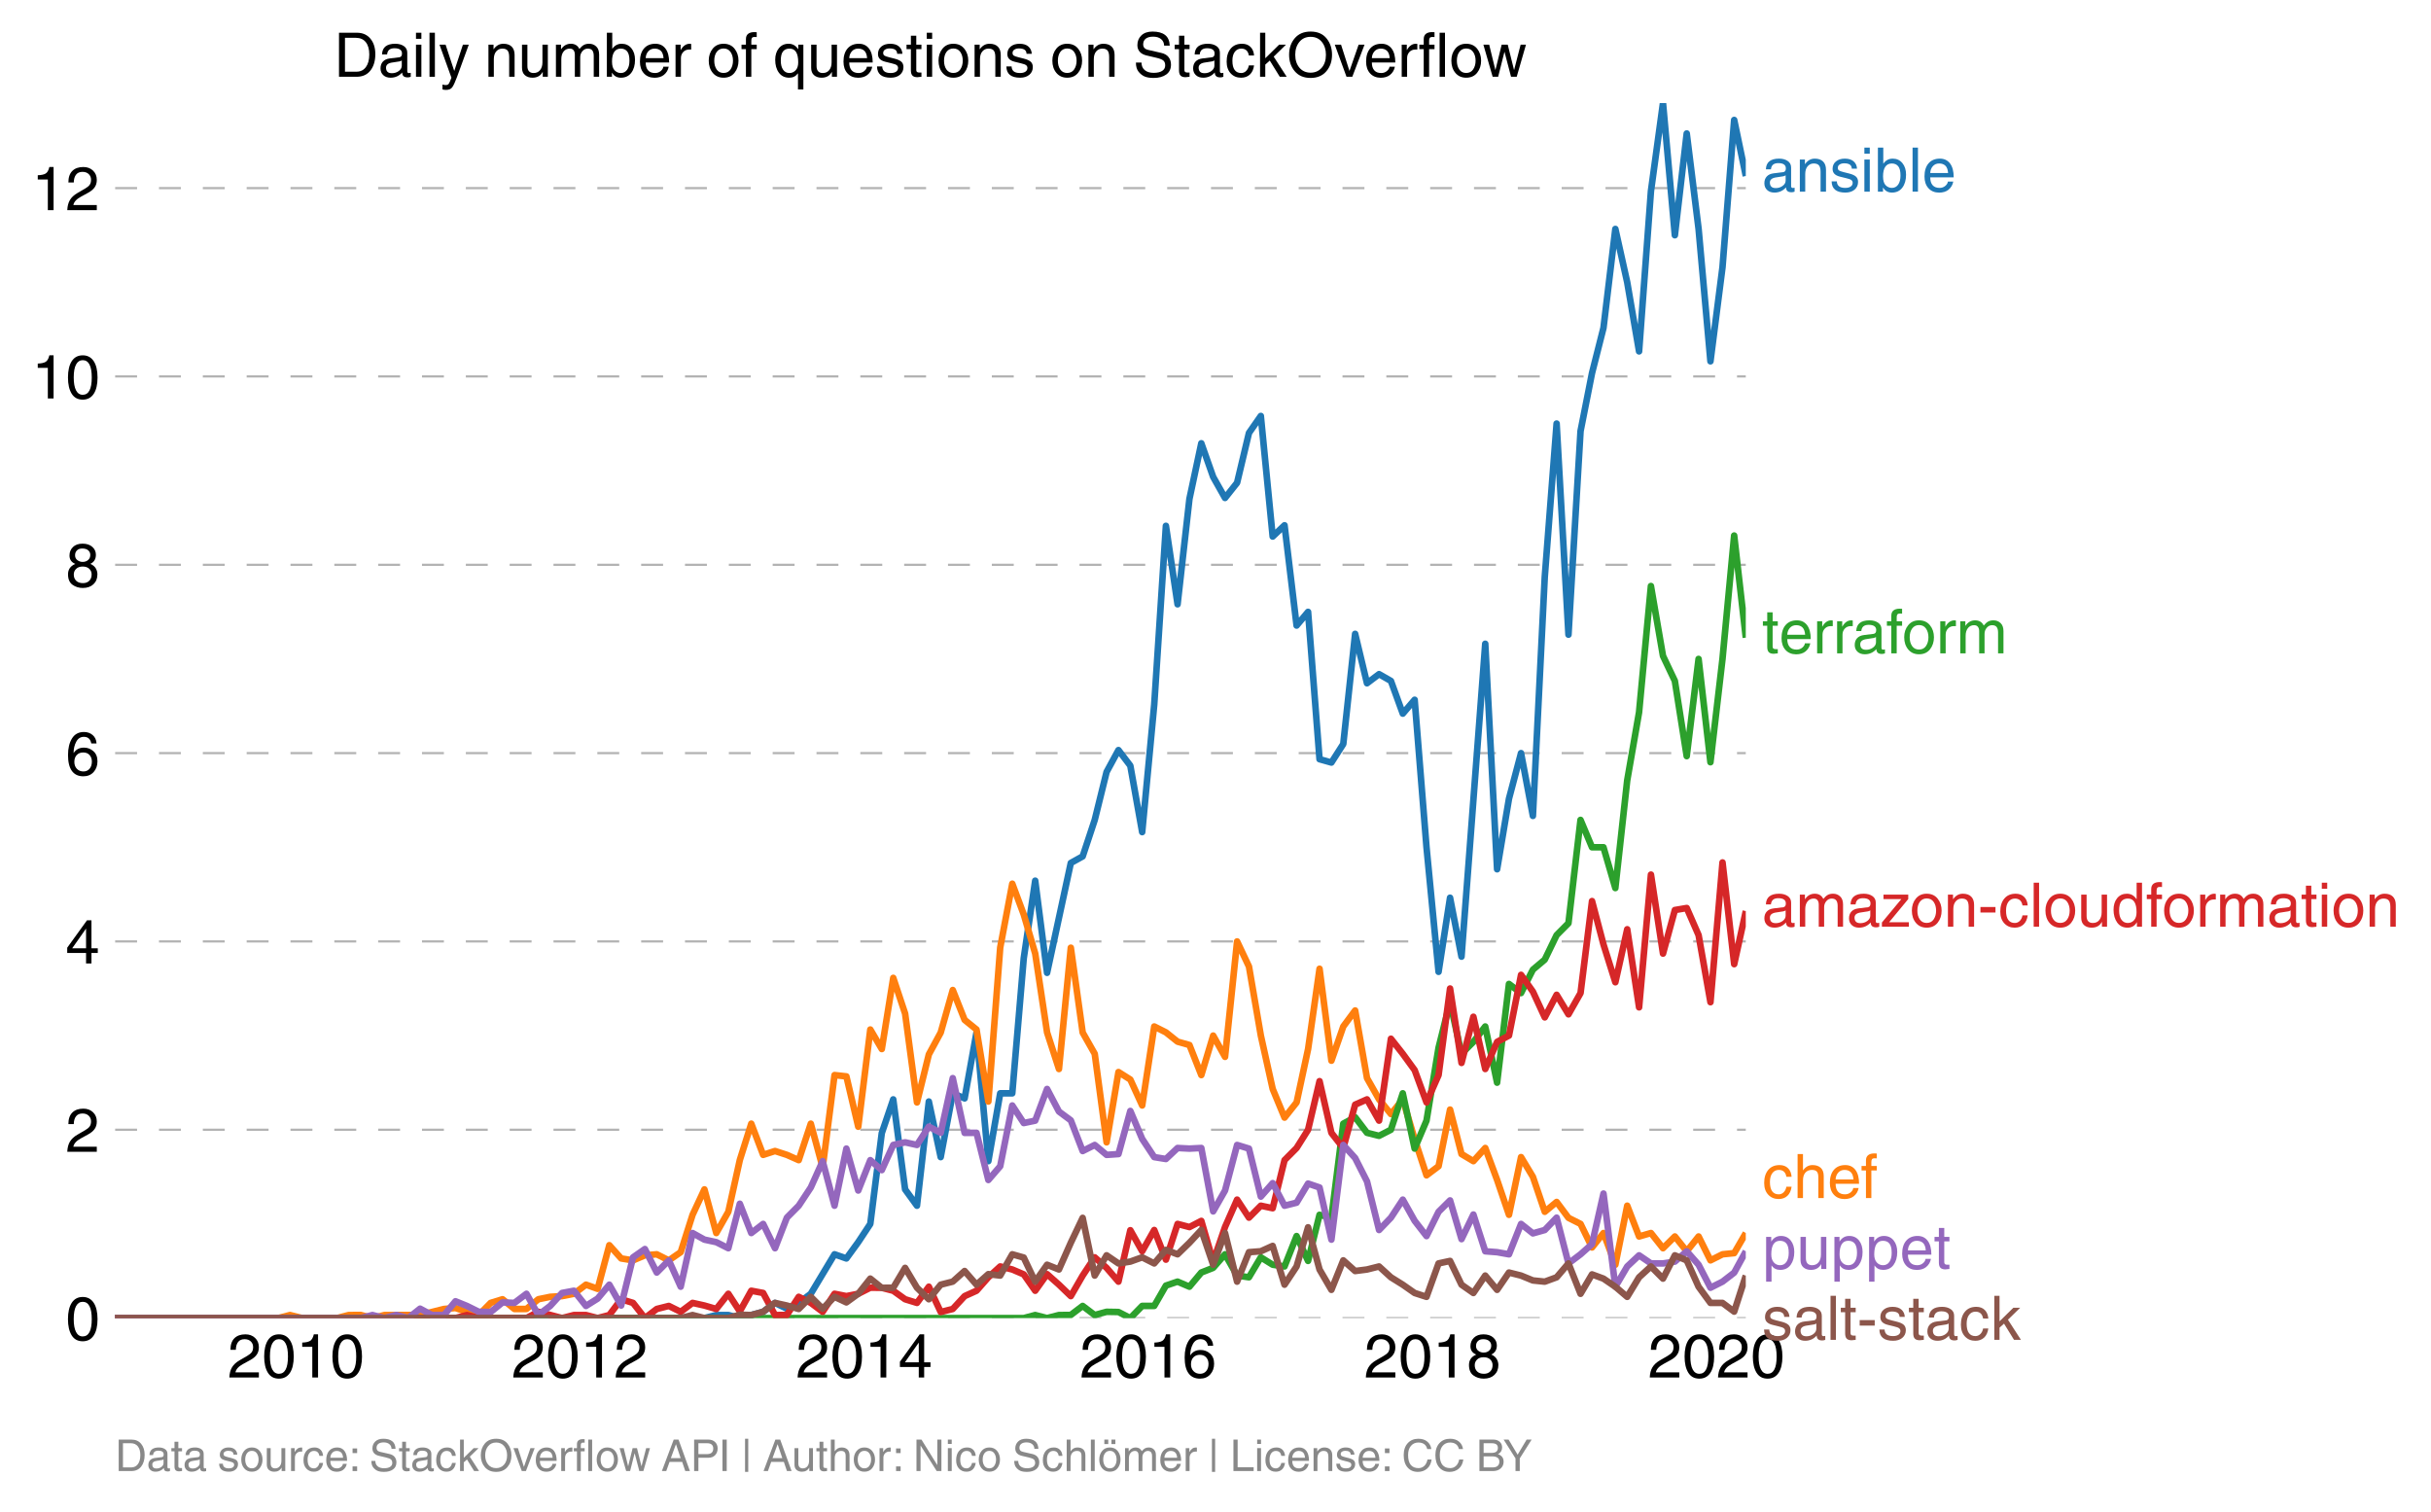 <svg height="459.846" viewBox="0 0 554.592 344.885" width="739.455" xmlns="http://www.w3.org/2000/svg" xmlns:xlink="http://www.w3.org/1999/xlink"><defs><style>*{stroke-linecap:butt;stroke-linejoin:round}</style></defs><g id="figure_1"><path d="M0 344.885h554.592V0H0z" fill="none" id="patch_1"/><g id="axes_1"><path d="M26.27 300.716h372v-277.2h-372z" fill="none" id="patch_2"/><g id="matplotlib.axis_1"><g id="xtick_1"><g id="text_1"><defs><path d="M4.39 45.125q0 12.39 6.391 18.781 6.406 6.407 17.938 6.407 9.656 0 15.812-5.86 6.157-5.86 6.157-15.14 0-7.22-3.547-12.188-3.532-4.953-10.422-8.703l-12.11-6.64Q13.922 15.921 12.5 8.296h38.188V0H2.593q.39 9.906 4.297 16.5 3.906 6.594 12.203 11.375l12.593 7.328q5.032 2.89 7.329 5.984 2.297 3.094 2.297 8.516 0 5.375-3.766 9.031-3.75 3.672-10.156 3.672-7.078 0-10.594-4.672-3.516-4.656-3.61-12.609z" id="HelveticaWorld-Regular-50"/><path d="M42.484 34.188q0 14.109-3.734 21.156-3.734 7.062-10.969 7.062-7.078 0-10.89-7.062-3.797-7.047-3.797-21.157 0-13.671 3.75-20.937Q20.609 6 27.78 6q7.235 0 10.969 7 3.734 7.016 3.734 21.188zm9.422 0q0-17.297-6.25-26.704-6.25-9.39-17.875-9.39-12.062 0-18.062 9.734-6 9.75-6 26.36 0 17.03 6.14 26.578 6.157 9.547 17.922 9.547 11.625 0 17.875-9.5t6.25-26.626z" id="HelveticaWorld-Regular-48"/><path d="M35.89 0h-9.374v49.906H10.109v6.985q8.594.28 12.782 2.75Q27.094 62.109 29 70.313h6.89z" id="HelveticaWorld-Regular-49"/></defs><g transform="matrix(.14 0 0 -.14 51.96 314.266)"><use xlink:href="#HelveticaWorld-Regular-50"/><use x="55.615" xlink:href="#HelveticaWorld-Regular-48"/><use x="111.23" xlink:href="#HelveticaWorld-Regular-49"/><use x="166.846" xlink:href="#HelveticaWorld-Regular-48"/></g></g></g><g id="xtick_2"><g transform="matrix(.14 0 0 -.14 116.733 314.266)" id="text_2"><use xlink:href="#HelveticaWorld-Regular-50"/><use x="55.615" xlink:href="#HelveticaWorld-Regular-48"/><use x="111.23" xlink:href="#HelveticaWorld-Regular-49"/><use x="166.846" xlink:href="#HelveticaWorld-Regular-50"/></g></g><g id="xtick_3"><g id="text_3"><defs><path d="M10.594 24.703h22.61v31.89h-.188zM42 17.093V0h-8.797v17.094H2.484v8.593L34.72 70.314H42v-45.61h10.297v-7.61z" id="HelveticaWorld-Regular-52"/></defs><g transform="matrix(.14 0 0 -.14 181.595 314.266)"><use xlink:href="#HelveticaWorld-Regular-50"/><use x="55.615" xlink:href="#HelveticaWorld-Regular-48"/><use x="111.23" xlink:href="#HelveticaWorld-Regular-49"/><use x="166.846" xlink:href="#HelveticaWorld-Regular-52"/></g></g></g><g id="xtick_4"><g id="text_4"><defs><path d="M14.11 21.578q0-6.875 4.093-11.234Q22.313 6 28.906 6q6.297 0 10.032 4.438 3.734 4.453 3.734 11.687 0 6.297-3.688 10.547-3.687 4.25-10.468 4.25-6.594 0-10.5-4.156-3.907-4.157-3.907-11.188zM41.702 51.61q-.984 5.375-3.984 8.078-3 2.72-8.125 2.72-8.11 0-12.36-7.923-4.25-7.906-4.343-18.109l.203-.188q5.61 8.641 16.687 8.641 8.844 0 15.438-5.86 6.593-5.859 6.593-16.452 0-10.5-6.25-17.47-6.25-6.952-16.843-6.952-12.219 0-18.563 8.687-6.344 8.703-6.344 25.938 0 16.593 6.485 27.093 6.5 10.5 19.484 10.5 8.407 0 14.219-5.015 5.813-5 6.297-13.688z" id="HelveticaWorld-Regular-54"/></defs><g transform="matrix(.14 0 0 -.14 246.368 314.266)"><use xlink:href="#HelveticaWorld-Regular-50"/><use x="55.615" xlink:href="#HelveticaWorld-Regular-48"/><use x="111.23" xlink:href="#HelveticaWorld-Regular-49"/><use x="166.846" xlink:href="#HelveticaWorld-Regular-54"/></g></g></g><g id="xtick_5"><g id="text_5"><defs><path d="M27.594 40.578q5.422 0 8.953 3.094 3.547 3.11 3.547 8.234 0 4.594-3.407 7.547-3.39 2.953-9.687 2.953-5.61 0-8.672-3.11-3.047-3.093-3.047-7.874 0-5.125 3.813-7.984 3.812-2.86 8.5-2.86zm.093-7.562q-6.78 0-10.64-3.766-3.86-3.766-3.86-9.234 0-6.297 3.907-10.157Q21 6 28.219 6q6.406 0 10.234 3.86 3.828 3.859 3.828 10.265 0 5.469-3.828 9.172-3.828 3.719-10.766 3.719zM49.22 52.203q0-10.594-9.032-14.797 6.204-2.781 8.86-7.36 2.656-4.562 2.656-9.733 0-10.016-6.453-16.125-6.438-6.094-17.375-6.094-9.563 0-16.813 5.25-7.25 5.25-7.25 17.062 0 11.922 11.907 16.907-9.516 3.796-9.516 13.671 0 8.297 5.64 13.813 5.641 5.516 15.641 5.516 10.016 0 15.875-5.204 5.86-5.203 5.86-12.906z" id="HelveticaWorld-Regular-56"/></defs><g transform="matrix(.14 0 0 -.14 311.23 314.266)"><use xlink:href="#HelveticaWorld-Regular-50"/><use x="55.615" xlink:href="#HelveticaWorld-Regular-48"/><use x="111.23" xlink:href="#HelveticaWorld-Regular-49"/><use x="166.846" xlink:href="#HelveticaWorld-Regular-56"/></g></g></g><g id="xtick_6"><g transform="matrix(.14 0 0 -.14 376.003 314.266)" id="text_6"><use xlink:href="#HelveticaWorld-Regular-50"/><use x="55.615" xlink:href="#HelveticaWorld-Regular-48"/><use x="111.23" xlink:href="#HelveticaWorld-Regular-50"/><use x="166.846" xlink:href="#HelveticaWorld-Regular-48"/></g></g></g><g id="matplotlib.axis_2"><g id="ytick_1"><path clip-path="url(#p88af48ce04)" d="M26.27 300.716h372" fill="none" stroke="#000" stroke-dasharray="5,5" stroke-opacity=".3" stroke-width=".5" id="line2d_7"/><use xlink:href="#HelveticaWorld-Regular-48" transform="matrix(.14 0 0 -.14 14.985 305.74)" id="text_7"/></g><g id="ytick_2"><path clip-path="url(#p88af48ce04)" d="M26.27 257.75h372" fill="none" stroke="#000" stroke-dasharray="5,5" stroke-opacity=".3" stroke-width=".5" id="line2d_9"/><use xlink:href="#HelveticaWorld-Regular-50" transform="matrix(.14 0 0 -.14 14.985 262.775)" id="text_8"/></g><g id="ytick_3"><path clip-path="url(#p88af48ce04)" d="M26.27 214.784h372" fill="none" stroke="#000" stroke-dasharray="5,5" stroke-opacity=".3" stroke-width=".5" id="line2d_11"/><use xlink:href="#HelveticaWorld-Regular-52" transform="matrix(.14 0 0 -.14 14.985 219.809)" id="text_9"/></g><g id="ytick_4"><path clip-path="url(#p88af48ce04)" d="M26.27 171.818h372" fill="none" stroke="#000" stroke-dasharray="5,5" stroke-opacity=".3" stroke-width=".5" id="line2d_13"/><use xlink:href="#HelveticaWorld-Regular-54" transform="matrix(.14 0 0 -.14 14.985 176.843)" id="text_10"/></g><g id="ytick_5"><path clip-path="url(#p88af48ce04)" d="M26.27 128.852h372" fill="none" stroke="#000" stroke-dasharray="5,5" stroke-opacity=".3" stroke-width=".5" id="line2d_15"/><use xlink:href="#HelveticaWorld-Regular-56" transform="matrix(.14 0 0 -.14 14.985 133.877)" id="text_11"/></g><g id="ytick_6"><path clip-path="url(#p88af48ce04)" d="M26.27 85.886h372" fill="none" stroke="#000" stroke-dasharray="5,5" stroke-opacity=".3" stroke-width=".5" id="line2d_17"/><g transform="matrix(.14 0 0 -.14 7.2 90.91)" id="text_12"><use xlink:href="#HelveticaWorld-Regular-49"/><use x="55.615" xlink:href="#HelveticaWorld-Regular-48"/></g></g><g id="ytick_7"><path clip-path="url(#p88af48ce04)" d="M26.27 42.92h372" fill="none" stroke="#000" stroke-dasharray="5,5" stroke-opacity=".3" stroke-width=".5" id="line2d_19"/><g transform="matrix(.14 0 0 -.14 7.2 47.945)" id="text_13"><use xlink:href="#HelveticaWorld-Regular-49"/><use x="55.615" xlink:href="#HelveticaWorld-Regular-50"/></g></g></g><path clip-path="url(#p88af48ce04)" d="M26.27 300.716h134.427l2.706-.693h2.751l2.618.693 5.323-1.432 2.707-2.033 2.706 1.317 2.706-1.317 2.75-2.079 5.415-9.009 2.705.947 2.706-3.719 2.75-4.158 2.618-20.716 2.616-7.697 2.708 20.536 2.706 3.72 2.706-23.77 2.707 12.681 2.75-14.553 2.707 1.155 2.708-15.015 2.704 29.337 2.706-15.477h2.751l2.618-30.814 2.615-17.696 2.708 21.021 5.413-25.063 2.706-1.502 2.75-8.316 2.707-10.95 2.708-4.989 2.705 3.558 2.706 15.153 2.75-29.106 2.663-40.767 2.66 17.898 2.708-24.047 2.706-12.682 2.706 7.67 2.707 4.804 2.75-3.465 2.706-11.365 2.709-3.88 2.704 27.511 2.706-2.564 2.751 22.87 2.618-3.12 2.615 33.611 2.708.763 2.707-4.228 2.706-25.133 2.706 11.273 2.75-2.079 2.707 1.548 2.708 7.461 2.705-3.164 2.706 33.656 2.75 28.413 2.618-16.904 2.616 13.44 5.414-71.38 2.706 51.444 2.707-16.1 2.75-10.396 2.707 14.322 2.708-54.516 2.704-34.996 2.706 48.163 2.751-46.43 2.618-13.242 2.615-10.32 2.708-22.57 2.707 12.174 2.706 15.754 2.706-36.544 2.75-20.097 2.707 30.146 2.708-23.216 2.705 21.784 2.706 30.191 2.75-21.483 2.663-33.574 2.66 12.784h0" fill="none" stroke="#1f77b4" stroke-linecap="square" stroke-width="1.5" id="line2d_21"/><path clip-path="url(#p88af48ce04)" d="M26.27 300.716H63.45l2.706-.693 2.75.693h7.942l2.706-.693L82.26 300l2.707.716 2.75-.693 8.12-.023 5.456-1.363 2.618-.223 2.615.916 2.708.67 2.707-2.749 2.706-.831 2.706 2.217h2.75l2.707-2.217 2.708-.555 2.705-.161 2.706-.532 2.75-2.079 2.663.956 2.66-9.965 2.708 3.026 2.706.44 2.706-1.156 2.707-.23 2.75 1.385 2.707-1.87 2.708-8.525 2.704-5.798 2.706 9.956 2.751-4.85 2.618-11.806 2.615-8.292 2.708 7.115 2.707-.878 2.706.878 2.706 1.201 2.75-8.316 2.707 9.98 2.708-21.068 2.705.3 2.706 11.481 2.75-22.176 2.618 4.455 2.616-16.236 2.708 8.155 2.706 20.258 2.706-10.95 2.707-4.989 2.75-9.702 2.707 6.815 2.708 2.194 2.704 16.424 2.706-35.135 2.751-14.553 2.618 7.03 2.615 8.91 2.708 17.994 2.707 8.34 2.706-27.675 2.706 19.358 2.75 4.851 2.707 20.19 2.708-16.032 2.705 1.71 2.706 5.913 2.75-18.018 2.663 1.338 2.66 2.127 2.708.763 2.706 6.86 2.706-9.009 2.707 4.851 2.75-26.334 2.706 5.73 2.709 15.753 2.704 12.174 2.706 6.537 2.751-3.465 2.618-12.177 2.615-18.315 2.708 20.975 2.707-7.808 2.706-3.65 2.706 15.431 2.75 4.851 2.707 3.35 2.708-3.35 2.705 9.079 2.706 8.246 2.75-2.079 2.618-12.92 2.616 10.148 2.708 1.617 2.706-3.003 2.706 7.3 2.707 7.946 2.75-13.167 2.707 4.505 2.708 7.97 2.704-2.241 2.706 3.626 2.751 1.386 2.618 5.371 2.615-3.292 2.708 7.23 2.707-13.467 2.706 7.023 2.706-.786 2.75 3.465 2.707-2.68 2.708 3.373 2.705-3.372 2.706 5.451 2.75-1.386 2.663-.263 2.66-4.588h0" fill="none" stroke="#ff7f0e" stroke-linecap="square" stroke-width="1.5" id="line2d_22"/><path clip-path="url(#p88af48ce04)" d="M26.27 300.716h207.275l2.615-.693 2.708.693 2.707-.693 2.706-.023 2.706-2.056 2.75 2.08 2.707-.74 2.708.046 2.705 1.386 2.706-2.772h2.75l2.663-4.636 2.66-.908 2.708 1.155 2.706-3.234 2.706-1.062 2.707-3.096 2.75 4.851 2.706.393 2.709-4.55 2.704 1.686 2.706.392 2.751-6.93 2.618 5.668 2.615-10.519 2.708.647 2.707-21.437 2.706-1.478 2.706 3.557 2.75.693 2.707-1.386 2.708-8.316 2.705 12.613 2.706-6.376 2.75-16.632 2.618-10.444 2.616 11.83 2.708-2.726 2.706-3.51 2.706 12.82 2.707-22.523 2.75 2.08 2.707-5.337 2.708-2.287 2.704-5.59 2.706-2.726 2.751-23.562 2.618 6.237h2.615l2.708 9.31 2.707-24.556 2.706-15.546 2.706-28.806 2.75 15.94 2.707 5.705 2.708 17.163 2.705-22.176 2.706 23.562 2.75-23.562 2.663-28.15 2.66 23.3h0" fill="none" stroke="#2ca02c" stroke-linecap="square" stroke-width="1.5" id="line2d_23"/><path clip-path="url(#p88af48ce04)" d="M26.27 300.716h77.64l2.615-.693 2.708.693h10.87l2.706-1.432 5.413 1.432 2.706-.693h2.75l2.663.693 2.66-.693 2.708-3.603 2.706.831 2.706 3.465 2.707-2.079 2.75-.693 2.707 1.34 2.708-2.033 2.704.6 2.706.786 2.751-3.465 2.618 4.01 2.615-4.703 2.708.508 2.707 5.036 2.706-.023 2.706-4.135 2.75 1.386 2.707 2.033 2.708-4.112 2.705.532 2.706-.532 2.75-1.386 2.618.025 2.616.668 2.708 1.94 2.706.832 2.706-3.696 2.707 5.775 2.75-.693 2.707-2.933 2.708-1.225 2.704-3.072 2.706-2.472 2.751.693 2.618 1.114 2.615 3.737 2.708-3.788 2.707 2.402 2.706 2.61 2.706-4.689 2.75-4.158 2.707 2.403 2.708 3.141 2.705-11.735 2.706 4.805 2.75-4.85 2.663 6.762 2.66-8.149 2.708.716 2.706-1.409 2.706 9.286 2.707-7.9 2.75-6.237 2.706 4.112 2.709-2.726 2.704.578 2.706-10.973 2.751-2.772 2.618-4.158 2.615-11.088 2.708 11.804 2.707 3.442 2.706-9.887 2.706-1.2 2.75 4.85 2.707-18.688 2.708 3.442 2.705 3.72 2.706 7.368 2.75-6.237 2.618-19.75 2.616 16.978 2.708-10.533 2.706 11.92 2.706-6.192 2.707-1.432 2.75-13.86 2.707 3.835 2.708 5.867 2.704-5.151 2.706 4.458 2.751-4.85 2.618-20.989 2.615 9.9 2.708 8.617 2.707-12.082 2.706 17.81 2.706-30.284 2.75 18.018 2.707-9.933 2.708-.462 2.705 6.191 2.706 15.292 2.75-31.878 2.663 23.204 2.66-12.116h0" fill="none" stroke="#d62728" stroke-linecap="square" stroke-width="1.5" id="line2d_24"/><path clip-path="url(#p88af48ce04)" d="M26.27 300.716h55.99l2.706-.693 2.75.693 2.707-.716 2.708.716 2.704-2.148 2.706 1.455h2.751l2.618-3.143 2.615 1.064 2.708 1.34 2.707.046 2.706-2.194 2.706.115 2.75-2.079L122.81 300l2.708-2.056 2.705-2.957 2.706-.508 2.75 3.465 2.663-1.673 2.66-3.178 2.708 4.759 2.706-10.996 2.706-1.894 2.707 5.36 2.75-2.773 2.707 6.006 2.708-12.243 2.704 1.502 2.706.577 2.751 1.386 2.618-10.147 2.615 6.682 2.708-2.079 2.707 5.544 2.706-6.976 2.706-2.726 2.75-4.158 2.707-6.006 2.708 10.164 2.705-13.028 2.706 9.563 2.75-6.93 2.618 2.277 2.616-5.742 2.708-.6 2.706.6 2.706-4.18 2.707 1.408 2.75-12.474 2.707 12.497 2.708-.023 2.704 10.765 2.706-3.142 2.751-13.86 2.618 4.01 2.615-.545 2.708-7.23 2.707 5.151 2.706 2.01 2.706 7 2.75-1.387 2.707 2.264 2.708-.185 2.705-9.84 2.706 6.375 2.75 4.158 2.663.43 2.66-2.509 2.708.139 2.706-.139 2.706 14.46 2.707-4.758 2.75-10.395 2.706.832 2.709 10.95 2.704-3.073 2.706 5.151 2.751-.693 2.618-4.356 2.615.891 2.708 11.897 2.707-21.599 2.706 2.98 2.706 5.336 2.75 11.088 2.707-2.818 2.708-4.112 2.705 4.828 2.706 3.488 2.75-5.544 2.618-2.599 2.616 8.836 2.708-5.613 2.706 8.385 2.706.208 2.707.485 2.75-6.93 2.707 2.149 2.708-.763 2.704-2.818 2.706 10.441 2.751-2.079 2.618-2.326 2.615-11.534 2.708 21.252 2.707-4.62 2.706-2.54 2.706 1.847h2.75l2.707-.416 2.708-2.356 2.705 3.073 2.706 5.243 2.75-1.386 2.663-2.055 2.66-4.875h0" fill="none" stroke="#9467bd" stroke-linecap="square" stroke-width="1.5" id="line2d_25"/><path clip-path="url(#p88af48ce04)" d="M26.27 300.716h129.015l2.708-.693 2.704.693h5.457l2.618-.767 2.615.074 2.708-.739 2.707-2.033 2.706.6 2.706.786 2.75-2.772 2.707 2.703 2.708-2.703 2.705 1.27 2.706-1.963 2.75-3.465 2.618 2.104 2.616-.025 2.708-4.527 2.706 4.527 2.706 2.634 2.707-3.327 2.75-.693 2.707-2.425 2.708 3.118 2.704-2.402 2.706.323 2.751-4.85 2.618.742 2.615 5.494 2.708-3.857 2.707 1.085 2.706-6.098 2.706-5.683 2.75 13.167 2.707-4.62 2.708 1.848 2.705-.416 2.706-.97 2.75 1.386 2.663-3.082 2.66 1.003 2.708-2.633 2.706-2.91 2.706 7.923 2.707-7.23 2.75 11.087 2.706-6.722 2.709-.208 2.704-1.224 2.706 8.847 2.751-4.158 2.618-8.935 2.615 9.628 2.708 4.643 2.707-6.722 2.706 2.426 2.706-.347 2.75-.693 2.707 2.472 2.708 1.686 2.705 1.894 2.706.878 2.75-7.623 2.618-.569 2.616 5.42 2.708 1.894 2.706-3.973 2.706 3.257 2.707-3.95 2.75.693 2.707 1.109 2.708.277 2.704-.993 2.706-3.165 2.751 6.93 2.618-4.43 2.615.965 2.708 1.848 2.707 2.31 2.706-4.458 2.706-2.472 2.75 2.772 2.707-5.313 2.708 1.155 2.705 6.006 2.706 3.696h2.75l2.663 1.984 2.66-8.22h0" fill="none" stroke="#8c564b" stroke-linecap="square" stroke-width="1.5" id="line2d_26"/><g id="text_14"><defs><path d="M38.375 26.703q-.969-1.015-3.828-1.656-2.86-.625-10.672-1.656-5.766-.688-8.469-2.844-2.703-2.14-2.703-5.656 0-4.297 2.281-6.688 2.297-2.39 7.329-2.39 6.296 0 11.171 3.578 4.891 3.593 4.891 8.718zM6.203 36.375q.297 8.844 5.734 13.14 5.454 4.297 15.844 4.297 8.297 0 13.907-3.765 5.624-3.75 5.624-10.844V9.078Q47.313 6 50.094 6q1.125 0 2.89.39V0Q50.594-.984 48-.984q-4.5 0-6.703 1.921-2.188 1.938-2.281 6.047-7.516-8.5-18.891-8.5-7.422 0-11.922 4.204Q3.72 6.89 3.72 13.624q0 6.89 3.906 11.125Q11.531 29 19 29.89l15.516 1.891q4.203.64 4.203 6.203 0 4.11-3.047 6.297-3.047 2.203-9.25 2.203-5.516 0-8.485-2.437-2.953-2.438-3.53-7.672z" id="HelveticaWorld-Regular-97"/><path d="M49.219 0h-8.844v32.172q0 7.422-2.594 10.578-2.578 3.156-8.578 3.156-5.906 0-9.875-4.5-3.953-4.484-3.953-12.89V0H6.594v52.297h8.297v-7.375h.203q6.203 8.89 15.812 8.89 8.89 0 13.594-4.718 4.719-4.703 4.719-13.5z" id="HelveticaWorld-Regular-110"/><path d="M36.078 37.406q-.187 4.688-3.344 6.735-3.14 2.047-9.047 2.047-4.296 0-7.359-1.907-3.047-1.89-3.047-5.468 0-2.829 1.797-4.172 1.813-1.344 7.828-2.86l8.688-2.187q7.906-2 11.297-5.11 3.406-3.093 3.406-8.656 0-7.719-5.64-12.531-5.641-4.813-15.063-4.813-11 0-16.64 4.563-5.626 4.578-5.735 13.75h8.5q.203-5.422 3.594-8.063 3.39-2.625 10.171-2.625 5.516 0 8.766 2.188 3.25 2.203 3.25 6.11 0 2.78-2.11 4.437-2.093 1.672-8.296 3.078l-10.203 2.5q-6.203 1.562-9.157 4.656-2.953 3.094-2.953 8.031 0 7.72 5.516 12.203 5.531 4.5 14.406 4.5 9.485 0 14.531-4.624 5.047-4.61 5.344-11.782z" id="HelveticaWorld-Regular-115"/><path d="M6.594 61.813v9.968h8.781v-9.969zM15.375 0H6.594v52.297h8.781z" id="HelveticaWorld-Regular-105"/><path d="M43.406 26.313q0 10.5-3.718 15.046-3.704 4.547-10.579 4.547-6.984-.11-10.562-5.453Q14.984 35.11 14.984 25q0-10.297 4.297-14.594Q23.578 6.11 29.297 6.11q6.5 0 10.297 5.344 3.812 5.344 3.812 14.86zM6.594 0v71.781h8.781V45.703h.203q5.61 8.11 15.14 8.11 9.766 0 15.766-7.25t6-18.876q0-13.093-6.062-21.156Q40.375-1.516 29.5-1.516q-9.578 0-14.406 8.016h-.203V0z" id="HelveticaWorld-Regular-98"/><path d="M15.375 0H6.594v71.781h8.781z" id="HelveticaWorld-Regular-108"/><path d="M42.484 30.328q-.687 8.485-4.5 12.031-3.797 3.547-10.109 3.547-6.39 0-10.328-4.5-3.922-4.484-4.172-11.078zm8.391-13.922q-1.453-8.11-7.953-13.422-5.719-4.5-15.047-4.593-10.984.093-17.438 7.203Q4 12.704 4 24.704q0 13.78 6.64 21.437 6.641 7.672 18.47 7.672 10.593 0 16.546-7.922 5.953-7.907 5.953-22.594H13.375q0-8.203 3.813-12.703Q21 6.109 28.608 6.109q5.375 0 9.235 3.235 3.86 3.25 4.25 7.062z" id="HelveticaWorld-Regular-101"/></defs><g transform="matrix(.14 0 0 -.14 401.99 43.724)" fill="#1f77b4"><use xlink:href="#HelveticaWorld-Regular-97"/><use x="54.932" xlink:href="#HelveticaWorld-Regular-110"/><use x="110.107" xlink:href="#HelveticaWorld-Regular-115"/><use x="160.107" xlink:href="#HelveticaWorld-Regular-105"/><use x="182.129" xlink:href="#HelveticaWorld-Regular-98"/><use x="238.623" xlink:href="#HelveticaWorld-Regular-108"/><use x="260.645" xlink:href="#HelveticaWorld-Regular-101"/></g></g><g id="text_15"><defs><path d="M39.594 34.719q-1.89 11.187-12.39 11.187-6.5 0-10.454-5.203-3.953-5.203-3.953-14.484 0-10.11 3.656-15.11 3.672-5 10.64-5 4.688 0 8.11 3.438 3.422 3.437 4.39 8.953h8.5q-1.312-9.703-6.859-14.86-5.547-5.156-14.328-5.156-10.297 0-16.89 7.047-6.594 7.063-6.594 19.172 0 13.281 6.594 21.188 6.593 7.922 18.5 7.922 8.687 0 13.843-5.204 5.157-5.203 5.735-13.89z" id="HelveticaWorld-Regular-99"/><path d="M49.219 0h-8.844v34.188q0 6.296-2.438 9-2.437 2.718-7.953 2.718-6.797 0-10.703-4.406-3.906-4.39-3.906-12.984V0H6.594v71.781h8.781V45.312h.203q6 8.5 15.328 8.5 8.594 0 13.453-4.5 4.86-4.484 4.86-13.718z" id="HelveticaWorld-Regular-104"/><path d="M17.188 45.016V0H8.405v45.016H1.22v7.28h7.187v8.985q0 5.907 3.578 8.703 3.594 2.813 10.032 2.813 2.203 0 3.968-.188v-7.906q-1.562.188-3.578.188-2.922 0-4.078-1.438-1.14-1.437-1.14-4.656v-6.5h8.796v-7.281z" id="HelveticaWorld-Regular-102"/></defs><g transform="matrix(.14 0 0 -.14 401.99 273.338)" fill="#ff7f0e"><use xlink:href="#HelveticaWorld-Regular-99"/><use x="51.27" xlink:href="#HelveticaWorld-Regular-104"/><use x="106.445" xlink:href="#HelveticaWorld-Regular-101"/><use x="160.865" xlink:href="#HelveticaWorld-Regular-102"/></g></g><g id="text_16"><defs><path d="M17.188 45.016V10.984q0-2 1.093-3.046 1.11-1.047 3.938-1.047h3.375V0Q20.797-.688 19-.688q-5.516 0-8.063 2.641-2.53 2.64-2.53 8.547v34.516H1.311v7.28h7.094v14.595h8.781V52.297h8.407v-7.281z" id="HelveticaWorld-Regular-116"/><path d="M15.375 0H6.594v52.297h8.297v-8.688h.203q5.703 10.203 14.687 10.203 1.422 0 2.297-.296V44.39h-3.266q-5.906 0-9.671-4.016-3.766-4-3.766-9.953z" id="HelveticaWorld-Regular-114"/><path d="M12.703 26.219q0-8.735 3.953-14.375 3.953-5.64 11.219-5.64 7.531 0 11.438 5.905 3.906 5.907 3.906 14.11 0 8.297-3.907 14.078-3.906 5.797-11.437 5.797-6.969 0-11.078-5.453-4.094-5.438-4.094-14.422zm-8.984 0q0 11.672 6.484 19.625 6.5 7.968 17.672 7.968 11.438 0 17.875-8.062 6.453-8.047 6.453-19.531 0-11.516-6.406-19.625-6.39-8.11-17.922-8.11-11.078 0-17.625 7.86-6.531 7.86-6.531 19.875z" id="HelveticaWorld-Regular-111"/><path d="M6.594 52.297h8.297v-7.375h.203q5.906 8.89 15.812 8.89 9.813 0 13.922-8.5 3.75 4.594 7.266 6.547 3.515 1.953 8.703 1.953 6.781 0 11.484-4.453Q77 44.922 77 36.187V0h-8.781v33.797q0 6.094-2.297 9.094-2.297 3.015-7.422 3.015-5.172 0-8.75-4.203-3.563-4.203-3.563-9.812V0h-8.78v36.188q0 4.53-2.11 7.124-2.094 2.594-6.094 2.594-6.297 0-10.062-4.687-3.766-4.688-3.766-12.703V0H6.594z" id="HelveticaWorld-Regular-109"/></defs><g transform="matrix(.14 0 0 -.14 401.99 149.06)" fill="#2ca02c"><use xlink:href="#HelveticaWorld-Regular-116"/><use x="27.686" xlink:href="#HelveticaWorld-Regular-101"/><use x="83.105" xlink:href="#HelveticaWorld-Regular-114"/><use x="115.674" xlink:href="#HelveticaWorld-Regular-114"/><use x="147.242" xlink:href="#HelveticaWorld-Regular-97"/><use x="202.174" xlink:href="#HelveticaWorld-Regular-102"/><use x="227.859" xlink:href="#HelveticaWorld-Regular-111"/><use x="283.768" xlink:href="#HelveticaWorld-Regular-114"/><use x="316.336" xlink:href="#HelveticaWorld-Regular-109"/></g></g><g id="text_17"><defs><path d="M14.11 7.328h32.187V0H2.39v6.89l31.64 38.126H4.938v7.28h40.374v-7.171z" id="HelveticaWorld-Regular-122"/><path d="M28.906 23.188H4.391v8.984h24.515z" id="HelveticaWorld-Regular-45"/><path d="M6.11 52.297h8.78V17.578q0-5.765 2.61-8.625Q20.125 6.11 25 6.11q6.781 0 10.594 4.797 3.812 4.813 3.812 12.578v28.813h8.782V0H39.89v7.625l-.188.188q-4.984-9.329-16.61-9.329-7.515 0-12.25 4.094Q6.11 6.688 6.11 14.703z" id="HelveticaWorld-Regular-117"/><path d="M13.094 26.313q0-9.704 3.844-14.954 3.859-5.25 10.265-5.25 6.094 0 10.188 4.485 4.109 4.5 4.109 13.094 0 11.03-3.5 16.625-3.484 5.593-10.61 5.593-6.78 0-10.546-4.453-3.75-4.437-3.75-15.14zM50.39 0h-8.297v7.172h-.203q-4.97-8.688-15.078-8.688-10.891 0-16.86 8.297Q4 15.094 4 27.688q0 11.625 5.906 18.875 5.922 7.25 15.875 7.25 9.813 0 15.625-8.891l.203.594V71.78h8.782z" id="HelveticaWorld-Regular-100"/></defs><g transform="matrix(.14 0 0 -.14 401.99 211.43)" fill="#d62728"><use xlink:href="#HelveticaWorld-Regular-97"/><use x="54.932" xlink:href="#HelveticaWorld-Regular-109"/><use x="137.939" xlink:href="#HelveticaWorld-Regular-97"/><use x="192.871" xlink:href="#HelveticaWorld-Regular-122"/><use x="240.34" xlink:href="#HelveticaWorld-Regular-111"/><use x="296.248" xlink:href="#HelveticaWorld-Regular-110"/><use x="351.424" xlink:href="#HelveticaWorld-Regular-45"/><use x="384.725" xlink:href="#HelveticaWorld-Regular-99"/><use x="435.994" xlink:href="#HelveticaWorld-Regular-108"/><use x="458.016" xlink:href="#HelveticaWorld-Regular-111"/><use x="513.924" xlink:href="#HelveticaWorld-Regular-117"/><use x="568.709" xlink:href="#HelveticaWorld-Regular-100"/><use x="625.691" xlink:href="#HelveticaWorld-Regular-102"/><use x="651.377" xlink:href="#HelveticaWorld-Regular-111"/><use x="707.285" xlink:href="#HelveticaWorld-Regular-114"/><use x="739.854" xlink:href="#HelveticaWorld-Regular-109"/><use x="822.861" xlink:href="#HelveticaWorld-Regular-97"/><use x="877.793" xlink:href="#HelveticaWorld-Regular-116"/><use x="905.479" xlink:href="#HelveticaWorld-Regular-105"/><use x="927.5" xlink:href="#HelveticaWorld-Regular-111"/><use x="983.408" xlink:href="#HelveticaWorld-Regular-110"/></g></g><g id="text_18"><defs><path d="M14.984 23.688q0-8.407 4.094-13 4.11-4.579 10.219-4.579 6.687 0 10.39 5.438 3.72 5.453 3.72 14.765 0 10.22-3.563 14.907-3.563 4.687-10.735 4.687-6.984 0-10.562-5.5-3.563-5.5-3.563-16.718zm-8.39 28.609h8.297v-7.375h.203q5.61 8.89 15.625 8.89 10.11 0 15.937-7.359 5.828-7.344 5.828-18.766 0-12.796-5.953-21Q40.578-1.515 29.5-1.515q-9.094 0-13.922 7.032h-.203v-26.22H6.594z" id="HelveticaWorld-Regular-112"/></defs><g transform="matrix(.14 0 0 -.14 401.99 289.508)" fill="#9467bd"><use xlink:href="#HelveticaWorld-Regular-112"/><use x="56.494" xlink:href="#HelveticaWorld-Regular-117"/><use x="111.279" xlink:href="#HelveticaWorld-Regular-112"/><use x="167.773" xlink:href="#HelveticaWorld-Regular-112"/><use x="224.268" xlink:href="#HelveticaWorld-Regular-101"/><use x="279.688" xlink:href="#HelveticaWorld-Regular-116"/></g></g><g id="text_19"><defs><path d="M50 0H38.719L22.406 26.422l-7.312-6.594V0h-8.5v71.781h8.5v-41.61l22.5 22.126H48.78L28.813 32.813z" id="HelveticaWorld-Regular-107"/></defs><g transform="matrix(.14 0 0 -.14 401.99 305.678)" fill="#8c564b"><use xlink:href="#HelveticaWorld-Regular-115"/><use x="50" xlink:href="#HelveticaWorld-Regular-97"/><use x="104.932" xlink:href="#HelveticaWorld-Regular-108"/><use x="126.953" xlink:href="#HelveticaWorld-Regular-116"/><use x="154.639" xlink:href="#HelveticaWorld-Regular-45"/><use x="187.939" xlink:href="#HelveticaWorld-Regular-115"/><use x="237.939" xlink:href="#HelveticaWorld-Regular-116"/><use x="265.625" xlink:href="#HelveticaWorld-Regular-97"/><use x="320.557" xlink:href="#HelveticaWorld-Regular-99"/><use x="371.826" xlink:href="#HelveticaWorld-Regular-107"/></g></g><g id="text_20"><defs><path d="M17.828 8.297h18.797q9.766 0 15.281 7.5 5.516 7.5 5.516 20.484 0 12.844-5.563 19.969-5.562 7.125-16.062 7.234H17.828zM8.11 71.78h29.094q14.11 0 22.094-9.703 7.984-9.687 7.984-25.156 0-16.61-7.984-26.766Q51.313 0 36.813 0H8.108z" id="HelveticaWorld-Regular-68"/><path d="M19.094 41H8.687v10.594h10.407zm0-41H8.687v10.594h10.407z" id="HelveticaWorld-Regular-58"/><path d="M50.39 50.781q-.296 6.844-5.109 10.719-4.797 3.875-12.656 3.875-7.922 0-12.172-3.25-4.234-3.234-4.234-9.344 0-3.265 1.843-5.61 1.86-2.343 6.641-3.468l20.516-4.687q8.297-1.813 12.297-6.875 4.015-5.047 4.015-12.313 0-10.64-7.812-16.187-7.813-5.547-20.313-5.547-9.531 0-15.031 2.437-5.484 2.453-9.734 7.766-4.25 5.328-4.25 14.89h9.093q0-8 5.313-12.406 5.328-4.39 14.5-4.39 8.89 0 13.844 3.156 4.953 3.156 4.953 8.953 0 5.281-2.953 7.89Q46.188 29 37.594 31l-15.469 3.625q-7.719 1.75-11.531 6.125Q6.78 45.125 6.78 51.516q0 9.672 6.516 15.922 6.531 6.25 18.203 6.25 13.172 0 20.328-5.5 7.156-5.485 7.688-17.407z" id="HelveticaWorld-Regular-83"/><path d="M63.922 35.89q0 12.594-6.672 20.891-6.656 8.313-18.328 8.313-11.531 0-18.266-8.313-6.734-8.297-6.734-20.89 0-12.985 6.828-21.094 6.844-8.11 18.172-8.11 11.078 0 18.031 7.907 6.969 7.922 6.969 21.297zm9.953 0q0-16.062-9.281-26.937-9.266-10.86-25.672-10.86-16.516 0-25.766 10.86-9.25 10.875-9.25 26.938 0 16.109 9.25 26.953 9.25 10.843 25.766 10.843 16.89 0 25.922-11.046 9.031-11.032 9.031-26.75z" id="HelveticaWorld-Regular-79"/><path d="M39.406 52.297h9.625L29.11 0h-9.437L.594 52.297h10.203L24.422 9.719h.187z" id="HelveticaWorld-Regular-118"/><path d="M25.594 0h-8.985L1.516 52.297h9.468L21 11.187h.188l10.109 41.11h9.922l10.203-41.11h.187l10.594 41.11h8.703L55.812 0h-9.234L35.984 40.484h-.187z" id="HelveticaWorld-Regular-119"/><path d="M44 29.5L33.406 61.078h-.203L21.687 29.5zm-25.297-8.594L11.188 0h-9.97l27 71.781h10.985L65.187 0H54.594l-7.078 20.906z" id="HelveticaWorld-Regular-65"/><path d="M17.828 38.625H37.11q7.282 0 10.938 3.188 3.656 3.203 3.656 9.703 0 5.812-3.516 8.89-3.515 3.078-10.687 3.078H17.828zm0-38.625H8.11v71.781h32.266q9.625 0 15.484-5.594 5.86-5.593 5.86-14.578 0-9.328-5.672-15.312-5.656-5.969-15.672-5.969H17.828z" id="HelveticaWorld-Regular-80"/><path d="M17.828 0H8.11v71.781h9.72z" id="HelveticaWorld-Regular-73"/><path d="M9.422 73.688h7.281V-1.906H9.422z" id="HelveticaWorld-Regular-124"/><path d="M55.61 71.781h9.374V0h-10.78L17.577 58.016h-.187V0H8.109v71.781h11.375l35.938-57.969h.187z" id="HelveticaWorld-Regular-78"/><path d="M12.703 26.219q0-8.735 3.953-14.375 3.953-5.64 11.219-5.64 7.531 0 11.438 5.905 3.906 5.907 3.906 14.11 0 8.297-3.907 14.078-3.906 5.797-11.437 5.797-6.969 0-11.078-5.453-4.094-5.438-4.094-14.422zm-8.984 0q0 11.672 6.484 19.625 6.5 7.968 17.672 7.968 11.438 0 17.875-8.062 6.453-8.047 6.453-19.531 0-11.516-6.406-19.625-6.39-8.11-17.922-8.11-11.078 0-17.625 7.86-6.531 7.86-6.531 19.875zm36.734 35.406H31.47v10.156h8.984zm-16.219 0H15.25v10.156h8.984z" id="HelveticaWorld-Regular-246"/><path d="M17.672 8.594h36.531V0H8.11v71.781h9.563z" id="HelveticaWorld-Regular-76"/><path d="M58.016 50.203q-1.625 7.313-6.782 11.094-5.14 3.797-13.343 3.797-10.594 0-17.047-7.703-6.438-7.688-6.438-20.766 0-15.14 6.094-22.547 6.11-7.39 17.688-7.39 7.609 0 13.093 5.046 5.5 5.063 7.407 14.688h9.421Q66.22 12.594 57.625 5.344t-20.906-7.25q-14.703 0-23.516 10.11Q4.391 18.311 4.391 36.28q0 17.328 9.203 27.36 9.203 10.047 24.297 10.047 12.5 0 20.265-6.454 7.766-6.437 9.235-17.03z" id="HelveticaWorld-Regular-67"/><path d="M8.11 71.781h31.484q9.281 0 14.797-5.031 5.515-5.031 5.515-13.031 0-4.844-2.422-8.828-2.406-3.97-7.187-6.172 6.687-2.532 9.828-6.735 3.156-4.203 3.156-10.797 0-9.265-6.687-15.234Q49.906 0 38.922 0H8.109zm9.562-63.484h20.703q7.625 0 11.422 3.531 3.812 3.547 3.812 9.563 0 6.093-4.25 9.093Q45.125 33.5 36.812 33.5h-19.14zm0 33.11h17.625q7.719 0 11.312 2.796 3.594 2.813 3.594 8.781 0 5.125-3.406 7.813-3.39 2.687-11.39 2.687H17.671z" id="HelveticaWorld-Regular-66"/><path d="M37.313 0h-9.72v28.906L.485 71.781h11.329l20.609-34.469 20.562 34.47h11.422L37.312 28.905z" id="HelveticaWorld-Regular-89"/></defs><g transform="matrix(.1 0 0 -.1 26.27 335.614)" fill="#888"><use xlink:href="#HelveticaWorld-Regular-68"/><use x="72.021" xlink:href="#HelveticaWorld-Regular-97"/><use x="126.953" xlink:href="#HelveticaWorld-Regular-116"/><use x="154.639" xlink:href="#HelveticaWorld-Regular-97"/><use x="209.57" xlink:href="#HelveticaWorld-Regular-32"/><use x="233.984" xlink:href="#HelveticaWorld-Regular-115"/><use x="283.984" xlink:href="#HelveticaWorld-Regular-111"/><use x="339.893" xlink:href="#HelveticaWorld-Regular-117"/><use x="394.678" xlink:href="#HelveticaWorld-Regular-114"/><use x="426.246" xlink:href="#HelveticaWorld-Regular-99"/><use x="477.516" xlink:href="#HelveticaWorld-Regular-101"/><use x="532.936" xlink:href="#HelveticaWorld-Regular-58"/><use x="555.719" xlink:href="#HelveticaWorld-Regular-32"/><use x="580.133" xlink:href="#HelveticaWorld-Regular-83"/><use x="646.344" xlink:href="#HelveticaWorld-Regular-116"/><use x="674.029" xlink:href="#HelveticaWorld-Regular-97"/><use x="728.961" xlink:href="#HelveticaWorld-Regular-99"/><use x="780.23" xlink:href="#HelveticaWorld-Regular-107"/><use x="830.23" xlink:href="#HelveticaWorld-Regular-79"/><use x="908.014" xlink:href="#HelveticaWorld-Regular-118"/><use x="955.623" xlink:href="#HelveticaWorld-Regular-101"/><use x="1011.043" xlink:href="#HelveticaWorld-Regular-114"/><use x="1045.111" xlink:href="#HelveticaWorld-Regular-102"/><use x="1072.797" xlink:href="#HelveticaWorld-Regular-108"/><use x="1094.818" xlink:href="#HelveticaWorld-Regular-111"/><use x="1149.227" xlink:href="#HelveticaWorld-Regular-119"/><use x="1221.639" xlink:href="#HelveticaWorld-Regular-32"/><use x="1246.053" xlink:href="#HelveticaWorld-Regular-65"/><use x="1312.752" xlink:href="#HelveticaWorld-Regular-80"/><use x="1377.4" xlink:href="#HelveticaWorld-Regular-73"/><use x="1403.182" xlink:href="#HelveticaWorld-Regular-32"/><use x="1427.596" xlink:href="#HelveticaWorld-Regular-124"/><use x="1453.572" xlink:href="#HelveticaWorld-Regular-32"/><use x="1477.986" xlink:href="#HelveticaWorld-Regular-65"/><use x="1543.686" xlink:href="#HelveticaWorld-Regular-117"/><use x="1598.471" xlink:href="#HelveticaWorld-Regular-116"/><use x="1626.156" xlink:href="#HelveticaWorld-Regular-104"/><use x="1681.332" xlink:href="#HelveticaWorld-Regular-111"/><use x="1737.24" xlink:href="#HelveticaWorld-Regular-114"/><use x="1772.809" xlink:href="#HelveticaWorld-Regular-58"/><use x="1795.592" xlink:href="#HelveticaWorld-Regular-32"/><use x="1820.006" xlink:href="#HelveticaWorld-Regular-78"/><use x="1893.102" xlink:href="#HelveticaWorld-Regular-105"/><use x="1915.123" xlink:href="#HelveticaWorld-Regular-99"/><use x="1966.393" xlink:href="#HelveticaWorld-Regular-111"/><use x="2022.301" xlink:href="#HelveticaWorld-Regular-32"/><use x="2046.715" xlink:href="#HelveticaWorld-Regular-83"/><use x="2112.926" xlink:href="#HelveticaWorld-Regular-99"/><use x="2164.195" xlink:href="#HelveticaWorld-Regular-104"/><use x="2219.371" xlink:href="#HelveticaWorld-Regular-108"/><use x="2241.393" xlink:href="#HelveticaWorld-Regular-246"/><use x="2297.301" xlink:href="#HelveticaWorld-Regular-109"/><use x="2380.309" xlink:href="#HelveticaWorld-Regular-101"/><use x="2435.729" xlink:href="#HelveticaWorld-Regular-114"/><use x="2468.297" xlink:href="#HelveticaWorld-Regular-32"/><use x="2492.711" xlink:href="#HelveticaWorld-Regular-124"/><use x="2518.688" xlink:href="#HelveticaWorld-Regular-32"/><use x="2543.102" xlink:href="#HelveticaWorld-Regular-76"/><use x="2598.717" xlink:href="#HelveticaWorld-Regular-105"/><use x="2620.738" xlink:href="#HelveticaWorld-Regular-99"/><use x="2672.008" xlink:href="#HelveticaWorld-Regular-101"/><use x="2727.428" xlink:href="#HelveticaWorld-Regular-110"/><use x="2782.604" xlink:href="#HelveticaWorld-Regular-115"/><use x="2832.604" xlink:href="#HelveticaWorld-Regular-101"/><use x="2888.023" xlink:href="#HelveticaWorld-Regular-58"/><use x="2910.807" xlink:href="#HelveticaWorld-Regular-32"/><use x="2935.221" xlink:href="#HelveticaWorld-Regular-67"/><use x="3007.535" xlink:href="#HelveticaWorld-Regular-67"/><use x="3079.85" xlink:href="#HelveticaWorld-Regular-32"/><use x="3104.264" xlink:href="#HelveticaWorld-Regular-66"/><use x="3167.076" xlink:href="#HelveticaWorld-Regular-89"/></g></g><g id="text_21"><defs><path d="M39.016 52.297h9.562L29.891.984q-.5-1.375-.985-2.593-4.25-11.329-7.328-15.547-3.078-4.235-9.953-4.235-3.61 0-5.906.782v8.015q2.484-.89 5.468-.89 3.22 0 4.704 2.03 1.5 2.032 4.421 9.938L.875 52.297h9.922L24.812 9.719H25z" id="HelveticaWorld-Regular-121"/><path d="M41.5 23.688q0 11.125-3.5 16.671-3.484 5.547-10.61 5.547-6.874 0-10.593-4.5-3.703-4.484-3.703-15.093 0-9.422 3.75-14.813 3.765-5.39 10.36-5.39 5.812 0 10.046 4.39 4.25 4.39 4.25 13.188zm8.406-44.391H41.11V5.516h-.187Q35.89-1.516 27-1.516q-10.984 0-17 8.157-6 8.156-6 21.047 0 11.421 5.906 18.765 5.922 7.36 15.875 7.36 9.907 0 15.625-8.891h.203v7.375h8.297z" id="HelveticaWorld-Regular-113"/></defs><g transform="matrix(.14 0 0 -.14 76.204 17.516)"><use xlink:href="#HelveticaWorld-Regular-68"/><use x="72.021" xlink:href="#HelveticaWorld-Regular-97"/><use x="126.953" xlink:href="#HelveticaWorld-Regular-105"/><use x="148.975" xlink:href="#HelveticaWorld-Regular-108"/><use x="170.996" xlink:href="#HelveticaWorld-Regular-121"/><use x="220.605" xlink:href="#HelveticaWorld-Regular-32"/><use x="245.02" xlink:href="#HelveticaWorld-Regular-110"/><use x="300.195" xlink:href="#HelveticaWorld-Regular-117"/><use x="354.98" xlink:href="#HelveticaWorld-Regular-109"/><use x="437.988" xlink:href="#HelveticaWorld-Regular-98"/><use x="494.482" xlink:href="#HelveticaWorld-Regular-101"/><use x="549.902" xlink:href="#HelveticaWorld-Regular-114"/><use x="582.471" xlink:href="#HelveticaWorld-Regular-32"/><use x="606.885" xlink:href="#HelveticaWorld-Regular-111"/><use x="662.793" xlink:href="#HelveticaWorld-Regular-102"/><use x="690.479" xlink:href="#HelveticaWorld-Regular-32"/><use x="714.893" xlink:href="#HelveticaWorld-Regular-113"/><use x="771.387" xlink:href="#HelveticaWorld-Regular-117"/><use x="826.172" xlink:href="#HelveticaWorld-Regular-101"/><use x="881.592" xlink:href="#HelveticaWorld-Regular-115"/><use x="931.592" xlink:href="#HelveticaWorld-Regular-116"/><use x="959.277" xlink:href="#HelveticaWorld-Regular-105"/><use x="981.299" xlink:href="#HelveticaWorld-Regular-111"/><use x="1037.207" xlink:href="#HelveticaWorld-Regular-110"/><use x="1092.383" xlink:href="#HelveticaWorld-Regular-115"/><use x="1142.383" xlink:href="#HelveticaWorld-Regular-32"/><use x="1166.797" xlink:href="#HelveticaWorld-Regular-111"/><use x="1222.705" xlink:href="#HelveticaWorld-Regular-110"/><use x="1277.881" xlink:href="#HelveticaWorld-Regular-32"/><use x="1302.295" xlink:href="#HelveticaWorld-Regular-83"/><use x="1368.506" xlink:href="#HelveticaWorld-Regular-116"/><use x="1396.191" xlink:href="#HelveticaWorld-Regular-97"/><use x="1451.123" xlink:href="#HelveticaWorld-Regular-99"/><use x="1502.393" xlink:href="#HelveticaWorld-Regular-107"/><use x="1552.393" xlink:href="#HelveticaWorld-Regular-79"/><use x="1630.176" xlink:href="#HelveticaWorld-Regular-118"/><use x="1677.785" xlink:href="#HelveticaWorld-Regular-101"/><use x="1733.205" xlink:href="#HelveticaWorld-Regular-114"/><use x="1767.273" xlink:href="#HelveticaWorld-Regular-102"/><use x="1794.959" xlink:href="#HelveticaWorld-Regular-108"/><use x="1816.98" xlink:href="#HelveticaWorld-Regular-111"/><use x="1871.389" xlink:href="#HelveticaWorld-Regular-119"/></g></g></g></g><defs><clipPath id="p88af48ce04"><path d="M26.271 23.516h372v277.2h-372z"/></clipPath></defs></svg>